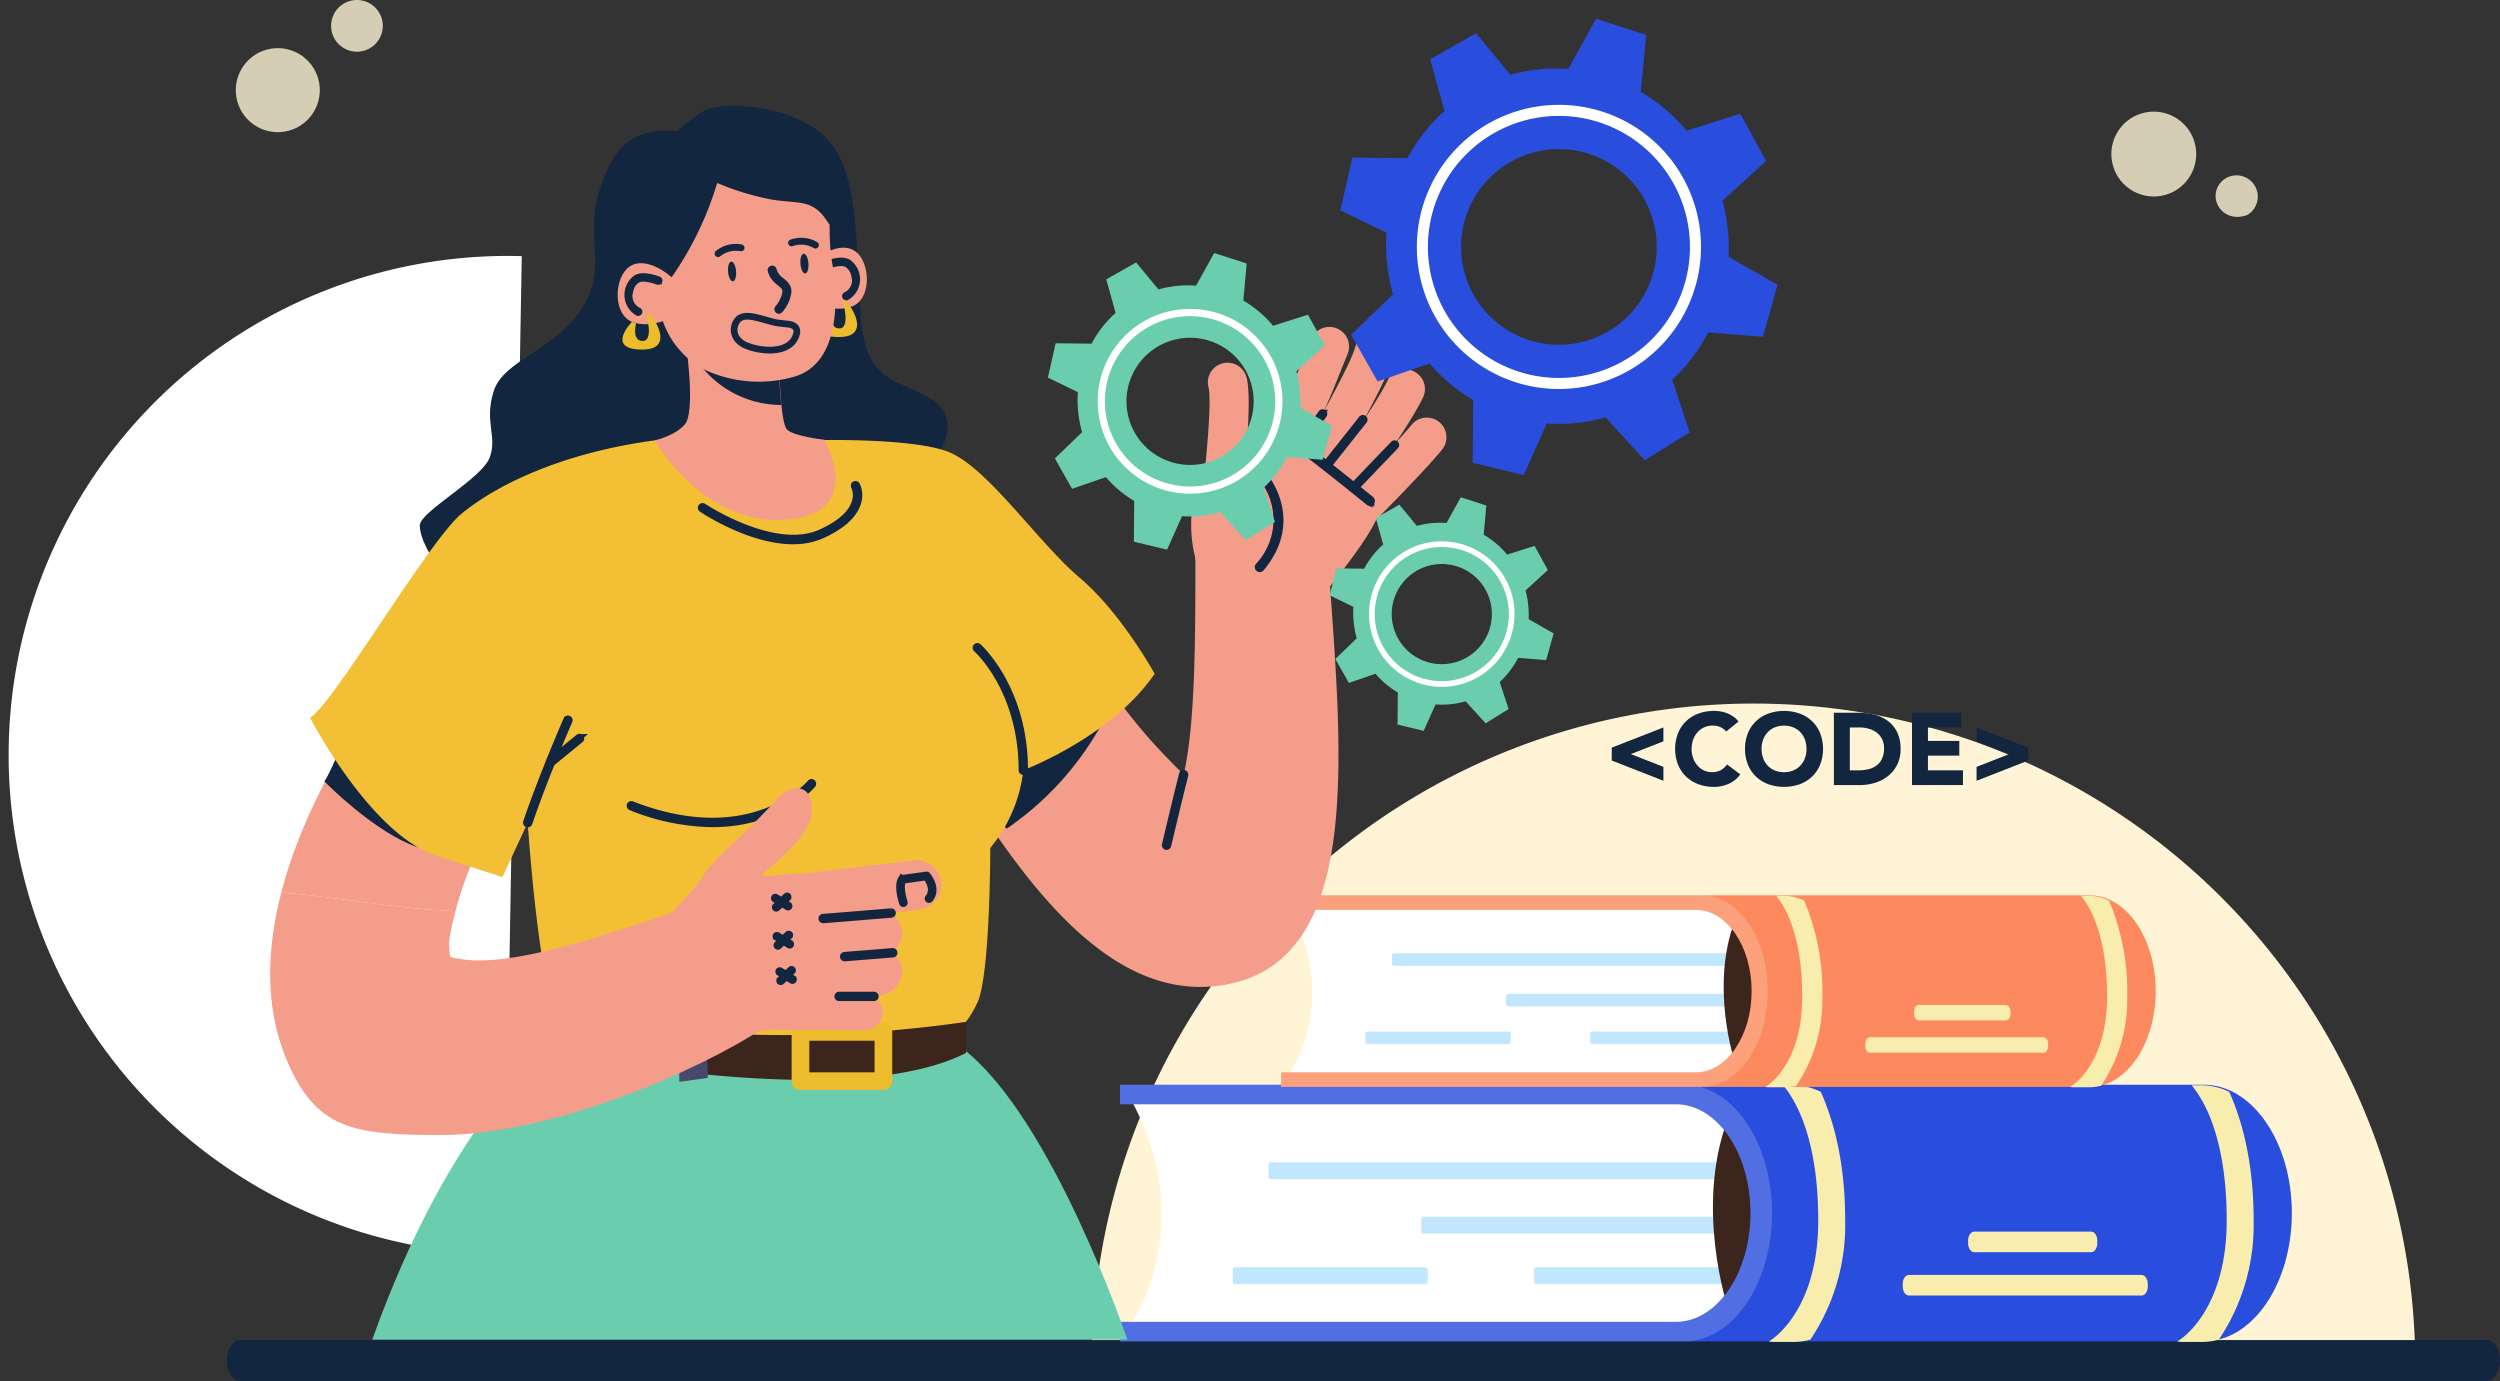 <svg xmlns="http://www.w3.org/2000/svg" xmlns:xlink="http://www.w3.org/1999/xlink" width="372.806" height="205.934" viewBox="0 0 372.806 205.934">
  <rect x="0" y="0" width="372.806" height="205.934" fill="#333333" stroke="none"/>
  <defs>
    <clipPath id="clip-path">
      <rect id="Rectángulo_341769" data-name="Rectángulo 341769" width="197.359" height="99.729" fill="#fff4d6"/>
    </clipPath>
    <clipPath id="clip-path-2">
      <rect id="Rectángulo_341771" data-name="Rectángulo 341771" width="148.855" height="75.219" fill="#fff"/>
    </clipPath>
  </defs>
  <g id="Grupo_947557" data-name="Grupo 947557" transform="translate(-1047.194 -4509.272)">
    <g id="Grupo_946900" data-name="Grupo 946900" transform="translate(1407.359 4713.918) rotate(180)" clip-path="url(#clip-path)">
      <path id="Trazado_627088" data-name="Trazado 627088" d="M98.679,99.729A98.679,98.679,0,0,1,0,1.05C0,.7.01.351.014,0H197.345c0,.351.014.7.014,1.05A98.679,98.679,0,0,1,98.679,99.729" transform="translate(0 0)" fill="#fff4d6"/>
    </g>
    <g id="Grupo_946902" data-name="Grupo 946902" transform="translate(1125 4547.463) rotate(91)" clip-path="url(#clip-path-2)">
      <path id="Trazado_627089" data-name="Trazado 627089" d="M74.428,75.219A74.427,74.427,0,0,1,0,.792C0,.527.007.264.01,0H148.845c0,.264.01.527.01.792A74.427,74.427,0,0,1,74.428,75.219" transform="translate(0 0)" fill="#fff"/>
    </g>
    <g id="Grupo_947144" data-name="Grupo 947144" transform="translate(-3217.945 3404.424)">
      <g id="Grupo_880742" data-name="Grupo 880742" transform="translate(4298.945 1100.379)">
        <g id="Grupo_879178" data-name="Grupo 879178" transform="translate(0.428 4.47)" opacity="0.8">
          <g id="Grupo_879171" data-name="Grupo 879171" transform="translate(296.163 26.151)">
            <g id="Grupo_879170" data-name="Grupo 879170" transform="translate(0)">
              <g id="Grupo_879169" data-name="Grupo 879169">
                <g id="Grupo_879168" data-name="Grupo 879168">
                  <path id="Trazado_601884" data-name="Trazado 601884" d="M139.357,94.78a3.119,3.119,0,0,0-3.489,1.953c-.886,2.4,1.434,5.093,4.558,3.886h0A3.169,3.169,0,0,0,139.357,94.78Z" transform="translate(-135.677 -94.728)" fill="#fff4d6"/>
                </g>
              </g>
            </g>
          </g>
          <g id="Grupo_879173" data-name="Grupo 879173" transform="translate(0 6.252)">
            <g id="Grupo_879172" data-name="Grupo 879172" transform="translate(0 0)">
              <ellipse id="Elipse_4706" data-name="Elipse 4706" cx="6.266" cy="6.266" rx="6.266" ry="6.266" transform="translate(2.014 14.382) rotate(-99.248)" fill="#fff4d6"/>
            </g>
          </g>
          <g id="Grupo_879175" data-name="Grupo 879175" transform="translate(279.567 15.594)">
            <g id="Grupo_879174" data-name="Grupo 879174" transform="translate(0 0)">
              <ellipse id="Elipse_4707" data-name="Elipse 4707" cx="6.33" cy="6.33" rx="6.33" ry="6.33" transform="matrix(-0.182, -0.983, 0.983, -0.182, 2.305, 14.753)" fill="#fff4d6"/>
            </g>
          </g>
          <g id="Grupo_879177" data-name="Grupo 879177" transform="translate(15.141)">
            <g id="Grupo_879176" data-name="Grupo 879176" transform="translate(0)">
              <path id="Trazado_601885" data-name="Trazado 601885" d="M610.291,54.192a3.854,3.854,0,1,0,3.855-3.855A3.855,3.855,0,0,0,610.291,54.192Z" transform="translate(-610.291 -50.337)" fill="#fff4d6"/>
            </g>
          </g>
        </g>
      </g>
      <g id="Grupo_880483" data-name="Grupo 880483" transform="translate(4298.945 1304.68)">
        <g id="Grupo_880482" data-name="Grupo 880482">
          <path id="Trazado_602942" data-name="Trazado 602942" d="M4635.924,1803.325H4300.967c-1.117,0-2.022-1.366-2.022-3.051s.905-3.052,2.022-3.052h334.957c1.117,0,2.021,1.366,2.021,3.052S4637.041,1803.325,4635.924,1803.325Z" transform="translate(-4298.945 -1797.222)" fill="#12263f"/>
        </g>
      </g>
      <g id="Grupo_880516" data-name="Grupo 880516" transform="translate(4432.156 1266.608)">
        <g id="Grupo_880486" data-name="Grupo 880486" transform="translate(1.106 1.232)">
          <g id="Grupo_880485" data-name="Grupo 880485">
            <g id="Grupo_880484" data-name="Grupo 880484">
              <path id="Trazado_602943" data-name="Trazado 602943" d="M4768.14,1703.736s11.517-14.856,0-35.2l88.149.968,5.759,5.813,1.993,15.18-4.65,10.98-8.639,2.906S4767.7,1704.382,4768.14,1703.736Z" transform="translate(-4768.138 -1668.535)" fill="#fff"/>
            </g>
          </g>
        </g>
        <g id="Grupo_880488" data-name="Grupo 880488" transform="translate(44.93 19.682)">
          <g id="Grupo_880487" data-name="Grupo 880487">
            <rect id="Rectángulo_298532" data-name="Rectángulo 298532" width="45.743" height="2.511" rx="0.357" fill="#c0e7fd"/>
          </g>
        </g>
        <g id="Grupo_880490" data-name="Grupo 880490" transform="translate(61.752 27.214)">
          <g id="Grupo_880489" data-name="Grupo 880489">
            <rect id="Rectángulo_298533" data-name="Rectángulo 298533" width="29.069" height="2.511" rx="0.324" fill="#c0e7fd"/>
          </g>
        </g>
        <g id="Grupo_880492" data-name="Grupo 880492" transform="translate(16.82 27.214)">
          <g id="Grupo_880491" data-name="Grupo 880491">
            <rect id="Rectángulo_298534" data-name="Rectángulo 298534" width="29.069" height="2.511" rx="0.324" fill="#c0e7fd"/>
          </g>
        </g>
        <g id="Grupo_880494" data-name="Grupo 880494" transform="translate(22.132 11.57)">
          <g id="Grupo_880493" data-name="Grupo 880493">
            <rect id="Rectángulo_298535" data-name="Rectángulo 298535" width="68.541" height="2.511" rx="0.357" fill="#c0e7fd"/>
          </g>
        </g>
        <g id="Grupo_880497" data-name="Grupo 880497" transform="translate(88.42 5.268)">
          <g id="Grupo_880496" data-name="Grupo 880496">
            <g id="Grupo_880495" data-name="Grupo 880495">
              <path id="Trazado_602944" data-name="Trazado 602944" d="M5075.311,1710.409s-4.874-14.7,0-27.775l9.523,7.752-3.875,13.725Z" transform="translate(-5073.145 -1682.634)" fill="#3c251d"/>
            </g>
          </g>
        </g>
        <g id="Grupo_880500" data-name="Grupo 880500" transform="translate(0)">
          <g id="Grupo_880499" data-name="Grupo 880499">
            <g id="Grupo_880498" data-name="Grupo 880498">
              <path id="Trazado_602945" data-name="Trazado 602945" d="M4925.9,1702.5H4764.276v-2.906h82.889c6.147,0,11.13-7.265,11.13-16.228s-4.982-16.229-11.13-16.229h-82.889v-2.906H4925.9c7.249,0,13.124,8.568,13.124,19.135S4933.149,1702.5,4925.9,1702.5Z" transform="translate(-4764.276 -1664.231)" fill="#294ddc"/>
            </g>
          </g>
        </g>
        <g id="Grupo_880503" data-name="Grupo 880503" transform="translate(157.639 0.082)">
          <g id="Grupo_880502" data-name="Grupo 880502">
            <g id="Grupo_880501" data-name="Grupo 880501">
              <path id="Trazado_602946" data-name="Trazado 602946" d="M5315.52,1702.786l-.581-.076c.418-.174,7.393-4.481,7.393-18.071,0-11.276-2.9-17.361-5.232-20.123h1.661a9.389,9.389,0,0,1,3.957.982c2,4.491,3.63,10.706,3.63,19.141a30.644,30.644,0,0,1-5.183,17.793,9.184,9.184,0,0,1-2.4.354Z" transform="translate(-5314.938 -1664.516)" fill="#f9edae"/>
            </g>
          </g>
        </g>
        <g id="Grupo_880506" data-name="Grupo 880506" transform="translate(96.732 0.082)">
          <g id="Grupo_880505" data-name="Grupo 880505">
            <g id="Grupo_880504" data-name="Grupo 880504">
              <path id="Trazado_602947" data-name="Trazado 602947" d="M5102.76,1702.786l-.581-.076c.418-.174,7.392-4.481,7.392-18.071,0-11.276-2.9-17.361-5.232-20.123H5106a9.389,9.389,0,0,1,3.957.982c2,4.491,3.63,10.706,3.63,19.141a30.641,30.641,0,0,1-5.183,17.793,9.181,9.181,0,0,1-2.4.354Z" transform="translate(-5102.179 -1664.516)" fill="#f9edae"/>
            </g>
          </g>
        </g>
        <g id="Grupo_880509" data-name="Grupo 880509" transform="translate(0)" opacity="0.19">
          <g id="Grupo_880508" data-name="Grupo 880508">
            <g id="Grupo_880507" data-name="Grupo 880507">
              <path id="Trazado_602948" data-name="Trazado 602948" d="M4861.506,1683.367c0,10.568-5.875,19.136-13.123,19.136h-84.107V1699.6h82.889c6.147,0,11.13-7.266,11.13-16.229s-4.982-16.229-11.13-16.229h-82.889v-2.906h84.107C4855.631,1664.231,4861.506,1672.8,4861.506,1683.367Z" transform="translate(-4764.276 -1664.231)" fill="#fff"/>
            </g>
          </g>
        </g>
        <g id="Grupo_880512" data-name="Grupo 880512" transform="translate(116.72 28.36)">
          <g id="Grupo_880511" data-name="Grupo 880511">
            <g id="Grupo_880510" data-name="Grupo 880510">
              <path id="Trazado_602949" data-name="Trazado 602949" d="M5207.63,1763.3h-34.712c-.5,0-.917.6-.917,1.336v.4c0,.734.413,1.336.917,1.336h34.712c.5,0,.915-.6.915-1.336v-.4C5208.545,1763.9,5208.135,1763.3,5207.63,1763.3Z" transform="translate(-5172.001 -1763.297)" fill="#f9edae"/>
            </g>
          </g>
        </g>
        <g id="Grupo_880515" data-name="Grupo 880515" transform="translate(126.465 21.901)">
          <g id="Grupo_880514" data-name="Grupo 880514">
            <g id="Grupo_880513" data-name="Grupo 880513">
              <path id="Trazado_602950" data-name="Trazado 602950" d="M5224.4,1740.735h-17.436c-.5,0-.917.6-.917,1.336v.4c0,.734.413,1.336.917,1.336H5224.4c.5,0,.916-.6.916-1.336v-.4C5225.313,1741.335,5224.9,1740.735,5224.4,1740.735Z" transform="translate(-5206.044 -1740.735)" fill="#f9edae"/>
            </g>
          </g>
        </g>
      </g>
      <g id="Grupo_880549" data-name="Grupo 880549" transform="translate(4456.185 1238.365)">
        <g id="Grupo_880519" data-name="Grupo 880519" transform="translate(0.825 0.92)">
          <g id="Grupo_880518" data-name="Grupo 880518">
            <g id="Grupo_880517" data-name="Grupo 880517">
              <path id="Trazado_602951" data-name="Trazado 602951" d="M4851.1,1595.055s8.6-11.087,0-26.271l65.788.722,4.3,4.338,1.488,11.329-3.472,8.195-6.446,2.169S4850.767,1595.537,4851.1,1595.055Z" transform="translate(-4851.095 -1568.784)" fill="#fff"/>
            </g>
          </g>
        </g>
        <g id="Grupo_880521" data-name="Grupo 880521" transform="translate(33.532 14.688)">
          <g id="Grupo_880520" data-name="Grupo 880520">
            <rect id="Rectángulo_298536" data-name="Rectángulo 298536" width="34.139" height="1.874" rx="0.351" fill="#c0e7fd"/>
          </g>
        </g>
        <g id="Grupo_880523" data-name="Grupo 880523" transform="translate(46.086 20.31)">
          <g id="Grupo_880522" data-name="Grupo 880522">
            <rect id="Rectángulo_298537" data-name="Rectángulo 298537" width="21.695" height="1.874" rx="0.324" fill="#c0e7fd"/>
          </g>
        </g>
        <g id="Grupo_880525" data-name="Grupo 880525" transform="translate(12.553 20.31)">
          <g id="Grupo_880524" data-name="Grupo 880524">
            <rect id="Rectángulo_298538" data-name="Rectángulo 298538" width="21.695" height="1.874" rx="0.324" fill="#c0e7fd"/>
          </g>
        </g>
        <g id="Grupo_880527" data-name="Grupo 880527" transform="translate(16.517 8.635)">
          <g id="Grupo_880526" data-name="Grupo 880526">
            <rect id="Rectángulo_298539" data-name="Rectángulo 298539" width="51.153" height="1.874" rx="0.351" fill="#c0e7fd"/>
          </g>
        </g>
        <g id="Grupo_880530" data-name="Grupo 880530" transform="translate(65.989 3.932)">
          <g id="Grupo_880529" data-name="Grupo 880529">
            <g id="Grupo_880528" data-name="Grupo 880528">
              <path id="Trazado_602952" data-name="Trazado 602952" d="M5080.342,1600.035s-3.637-10.967,0-20.729l7.107,5.785-2.892,10.243Z" transform="translate(-5078.726 -1579.306)" fill="#3c251d"/>
            </g>
          </g>
        </g>
        <g id="Grupo_880533" data-name="Grupo 880533" transform="translate(0 0)">
          <g id="Grupo_880532" data-name="Grupo 880532">
            <g id="Grupo_880531" data-name="Grupo 880531">
              <path id="Trazado_602953" data-name="Trazado 602953" d="M4968.836,1594.133H4848.213v-2.169h61.861c4.588,0,8.306-5.422,8.306-12.111s-3.718-12.112-8.306-12.112h-61.861v-2.169h120.624c5.409,0,9.793,6.394,9.793,14.281S4974.245,1594.133,4968.836,1594.133Z" transform="translate(-4848.213 -1565.572)" fill="#fc8a5e"/>
            </g>
          </g>
        </g>
        <g id="Grupo_880536" data-name="Grupo 880536" transform="translate(117.648 0.061)">
          <g id="Grupo_880535" data-name="Grupo 880535">
            <g id="Grupo_880534" data-name="Grupo 880534">
              <path id="Trazado_602954" data-name="Trazado 602954" d="M5259.613,1594.345l-.434-.057c.312-.13,5.517-3.345,5.517-13.486,0-8.416-2.161-12.957-3.9-15.018h1.239a7.01,7.01,0,0,1,2.953.733,34.737,34.737,0,0,1,2.709,14.285,22.873,22.873,0,0,1-3.867,13.279,6.854,6.854,0,0,1-1.795.264Z" transform="translate(-5259.179 -1565.784)" fill="#f9edae"/>
            </g>
          </g>
        </g>
        <g id="Grupo_880539" data-name="Grupo 880539" transform="translate(72.192 0.061)">
          <g id="Grupo_880538" data-name="Grupo 880538">
            <g id="Grupo_880537" data-name="Grupo 880537">
              <path id="Trazado_602955" data-name="Trazado 602955" d="M5100.827,1594.345l-.434-.057c.312-.13,5.516-3.345,5.516-13.486,0-8.416-2.16-12.957-3.9-15.018h1.24a7.01,7.01,0,0,1,2.953.733,34.737,34.737,0,0,1,2.709,14.285,22.873,22.873,0,0,1-3.867,13.279,6.861,6.861,0,0,1-1.8.264Z" transform="translate(-5100.394 -1565.784)" fill="#f9edae"/>
            </g>
          </g>
        </g>
        <g id="Grupo_880542" data-name="Grupo 880542" transform="translate(0 0)" opacity="0.19">
          <g id="Grupo_880541" data-name="Grupo 880541">
            <g id="Grupo_880540" data-name="Grupo 880540">
              <path id="Trazado_602956" data-name="Trazado 602956" d="M4920.777,1579.853c0,7.887-4.385,14.281-9.794,14.281h-62.771v-2.169h61.861c4.588,0,8.306-5.423,8.306-12.112s-3.718-12.112-8.306-12.112h-61.861v-2.169h62.771C4916.393,1565.572,4920.777,1571.966,4920.777,1579.853Z" transform="translate(-4848.213 -1565.572)" fill="#fff"/>
            </g>
          </g>
        </g>
        <g id="Grupo_880545" data-name="Grupo 880545" transform="translate(87.11 21.165)">
          <g id="Grupo_880544" data-name="Grupo 880544">
            <g id="Grupo_880543" data-name="Grupo 880543">
              <path id="Trazado_602957" data-name="Trazado 602957" d="M5179.094,1639.506h-25.906c-.376,0-.684.449-.684,1v.3c0,.548.308,1,.684,1h25.906c.376,0,.683-.449.683-1v-.3C5179.777,1639.955,5179.47,1639.506,5179.094,1639.506Z" transform="translate(-5152.504 -1639.506)" fill="#f9edae"/>
            </g>
          </g>
        </g>
        <g id="Grupo_880548" data-name="Grupo 880548" transform="translate(94.383 16.345)">
          <g id="Grupo_880547" data-name="Grupo 880547">
            <g id="Grupo_880546" data-name="Grupo 880546">
              <path id="Trazado_602958" data-name="Trazado 602958" d="M5191.607,1622.668h-13.013c-.375,0-.683.448-.683,1v.3c0,.548.308,1,.683,1h13.013c.377,0,.684-.449.684-1v-.3C5192.291,1623.116,5191.984,1622.668,5191.607,1622.668Z" transform="translate(-5177.911 -1622.668)" fill="#f9edae"/>
            </g>
          </g>
        </g>
      </g>
      <g id="Grupo_880711" data-name="Grupo 880711" transform="translate(4305.427 1120.626)">
        <g id="Grupo_880551" data-name="Grupo 880551" transform="translate(90.082 64.974)">
          <g id="Grupo_880550" data-name="Grupo 880550">
            <path id="Trazado_602959" data-name="Trazado 602959" d="M4684.886,1447.676a21.164,21.164,0,0,0,3.194-.244c21.2-3.21,17.913-34.059,15.993-61.847l-19.92-2.55c0,12.43.01,25.391-1.753,32.988-4.049-4.166-10.533-9.965-20.955-29.111-1.264-2.321-2.326-4.265-3.134-5.657l-22.049,12.8c.719,1.24,1.662,2.976,2.789,5.045C4653,1424.736,4667.043,1447.676,4684.886,1447.676Z" transform="translate(-4636.263 -1381.255)" fill="#f49d8b"/>
          </g>
        </g>
        <g id="Grupo_880553" data-name="Grupo 880553" transform="translate(22.313 0)">
          <g id="Grupo_880552" data-name="Grupo 880552">
            <path id="Trazado_602960" data-name="Trazado 602960" d="M4437.937,1158.074c-6.812-.638-9.71,2.551-11.739,9.217s1.449,11.3-2.608,17.39-11.594,7.536-13.043,12.173.58,6.666-.579,9.854-10.434,8.115-10.434,10.144,1.739,4.638,1.739,4.638l68.69-10.434,6.376-4.058s4.637-5.8-.58-8.984-9.564-2.319-10.435-11.883,0-20.288-4.347-26.085-16.521-6.956-19.709-4.637S4437.937,1158.074,4437.937,1158.074Z" transform="translate(-4399.533 -1154.288)" fill="#12263f"/>
          </g>
        </g>
        <g id="Grupo_880555" data-name="Grupo 880555" transform="translate(79.923 21.153)">
          <g id="Grupo_880554" data-name="Grupo 880554">
            <path id="Trazado_602961" data-name="Trazado 602961" d="M4601.06,1230.933s3.432-3.587,6.361-2.572,3.395,7.3.271,8.562-6.916-1.154-6.916-1.154Z" transform="translate(-4600.776 -1228.18)" fill="#f49d8b"/>
          </g>
        </g>
        <g id="Grupo_880557" data-name="Grupo 880557" transform="translate(82.792 23.146)">
          <g id="Grupo_880556" data-name="Grupo 880556">
            <path id="Trazado_602962" data-name="Trazado 602962" d="M4613.942,1240.5a.127.127,0,0,0,.038-.01,3.063,3.063,0,0,0,.211-5.115c-.711-.38-1.669-.311-3.308.238a.128.128,0,0,0,.082.243c1.543-.518,2.471-.594,3.1-.255a2.486,2.486,0,0,1,1.083,1.688,2.44,2.44,0,0,1-1.277,2.967.128.128,0,0,0,.066.245Z" transform="translate(-4610.797 -1235.14)" fill="none" stroke="#12263f" stroke-width="1"/>
          </g>
        </g>
        <g id="Grupo_880559" data-name="Grupo 880559" transform="translate(81.86 29.023)">
          <g id="Grupo_880558" data-name="Grupo 880558">
            <path id="Trazado_602963" data-name="Trazado 602963" d="M4611.325,1255.755c-.117-.876,4.791,5.375-.818,5.375s-1.542-4.138-1.542-4.138l.607.223s-.7,2.629.993,2.629.526-3.973.526-3.973Z" transform="translate(-4607.541 -1255.671)" fill="#edbc2c"/>
          </g>
        </g>
        <g id="Grupo_880561" data-name="Grupo 880561" transform="translate(1.662 87.82)">
          <g id="Grupo_880560" data-name="Grupo 880560">
            <path id="Trazado_602964" data-name="Trazado 602964" d="M4361.8,1475.7l-9.938-7.307,9.925,7.327-9.925-7.327-9.925-7.327c-2.458,3.33-10.923,15.5-14.541,29.479,8.656.734,17.313,2.475,25.968,2.778A52.015,52.015,0,0,1,4361.8,1475.7Z" transform="translate(-4327.393 -1461.061)" fill="#f49d8b"/>
          </g>
        </g>
        <g id="Grupo_880563" data-name="Grupo 880563" transform="translate(8.087 92.166)">
          <g id="Grupo_880562" data-name="Grupo 880562">
            <path id="Trazado_602965" data-name="Trazado 602965" d="M4364.408,1494.838c6.376,1.739-2.955-17.62-2.955-17.62l-7.453-.977c-1.2,2.019-2.977,6.745-4.163,8.583C4352.582,1487.59,4359.151,1493.4,4364.408,1494.838Z" transform="translate(-4349.837 -1476.241)" fill="#12263f"/>
          </g>
        </g>
        <g id="Grupo_880565" data-name="Grupo 880565" transform="translate(102.949 88.35)">
          <g id="Grupo_880564" data-name="Grupo 880564">
            <path id="Trazado_602966" data-name="Trazado 602966" d="M4702.379,1466.552a8.011,8.011,0,0,0,.639-1.471c-.643-.7-1.284-1.419-1.921-2.169-5.481.372-19.888,8.773-19.888,8.773s.613-1.041.619.793c1.734,2.239,3.9,7.444,6.259,9.883A45.61,45.61,0,0,0,4702.379,1466.552Z" transform="translate(-4681.209 -1462.911)" fill="#12263f"/>
          </g>
        </g>
        <g id="Grupo_880567" data-name="Grupo 880567" transform="translate(15.219 140.519)">
          <g id="Grupo_880566" data-name="Grupo 880566">
            <path id="Trazado_602967" data-name="Trazado 602967" d="M4400.545,1645.439s-14.2,10.724-25.795,43.185h112.6s-11.158-33.186-24.635-43.475Z" transform="translate(-4374.75 -1645.149)" fill="#6aceae"/>
          </g>
        </g>
        <g id="Grupo_880569" data-name="Grupo 880569" transform="translate(5.944 49.834)">
          <g id="Grupo_880568" data-name="Grupo 880568">
            <path id="Trazado_602968" data-name="Trazado 602968" d="M4393.745,1328.424c-14.295,1.939-23.859,6.867-28.786,10.924s-19.129,28.4-22.607,30.433c0,0,8.985,17.39,18.839,20.578l9.854,3.188,3.768-8.115s1.739,26.278,4.83,29.756c0,0,41.35,10.82,58.74,1.352,0,0,1.545-.193,3.478-4.251s1.932-23.09,1.932-23.09a21.883,21.883,0,0,0,4.927-11.594s13.128-4.908,19.581-14.373c0,0-4.993-9.1-11.176-14.321s-13.719-16.424-19.516-18.743-21.833-1.739-21.833-1.739Z" transform="translate(-4342.352 -1328.367)" fill="#f3c035"/>
          </g>
        </g>
        <g id="Grupo_880571" data-name="Grupo 880571" transform="translate(57.337 36.86)">
          <g id="Grupo_880570" data-name="Grupo 880570">
            <path id="Trazado_602969" data-name="Trazado 602969" d="M4526.718,1283.045s1.164,8.854-.314,10.616-4.525,2.415-4.525,2.415,7.375,13.082,20.044,11.794c11.416-1.161,5.272-11.883,5.272-11.883s-4.495-.508-5.555-1.5-1.165-9.359-1.165-9.359Z" transform="translate(-4521.878 -1283.045)" fill="#f49d8b"/>
          </g>
        </g>
        <g id="Grupo_880573" data-name="Grupo 880573" transform="translate(63.234 37.336)">
          <g id="Grupo_880572" data-name="Grupo 880572">
            <path id="Trazado_602970" data-name="Trazado 602970" d="M4542.477,1284.709l5.452.508,7.262,1.1a45.788,45.788,0,0,0,.278,5.667A15.236,15.236,0,0,1,4542.477,1284.709Z" transform="translate(-4542.477 -1284.709)" fill="#12263f"/>
          </g>
        </g>
        <g id="Grupo_880575" data-name="Grupo 880575" transform="translate(54.658 3.161)">
          <g id="Grupo_880574" data-name="Grupo 880574">
            <path id="Trazado_602971" data-name="Trazado 602971" d="M4540.812,1174.87c.938,2.362.038,5.986.894,10.916s1.225,14.848-5.771,16.8a19.143,19.143,0,0,1-13.155-1,12.851,12.851,0,0,1-6.554-7.941l-3.178-11.06a13.322,13.322,0,0,1,9.4-16.642q.252-.063.511-.119C4537.225,1162.764,4540.812,1174.87,4540.812,1174.87Z" transform="translate(-4512.521 -1165.331)" fill="#f49d8b"/>
          </g>
        </g>
        <g id="Grupo_880577" data-name="Grupo 880577" transform="translate(68.271 23.232)">
          <g id="Grupo_880576" data-name="Grupo 880576">
            <path id="Trazado_602972" data-name="Trazado 602972" d="M4560.083,1236.96c-.068-.811.143-1.491.473-1.519s.652.608.72,1.419-.143,1.492-.472,1.52S4560.152,1237.772,4560.083,1236.96Z" transform="translate(-4560.071 -1235.44)" fill="#12263f"/>
          </g>
        </g>
        <g id="Grupo_880579" data-name="Grupo 880579" transform="translate(79.063 22.057)">
          <g id="Grupo_880578" data-name="Grupo 880578">
            <path id="Trazado_602973" data-name="Trazado 602973" d="M4597.784,1232.856c-.067-.812.144-1.492.473-1.52s.652.608.72,1.419-.144,1.492-.473,1.52S4597.853,1233.668,4597.784,1232.856Z" transform="translate(-4597.771 -1231.336)" fill="#12263f"/>
          </g>
        </g>
        <g id="Grupo_880581" data-name="Grupo 880581" transform="translate(74.689 24.329)">
          <g id="Grupo_880580" data-name="Grupo 880580">
            <path id="Trazado_602974" data-name="Trazado 602974" d="M4583.644,1245.452a.166.166,0,0,1-.1-.046.171.171,0,0,1-.008-.241,4.875,4.875,0,0,0,1.146-2.413c.08-.645-.345-1-.883-1.451a3.226,3.226,0,0,1-1.308-1.822.172.172,0,0,1,.133-.2.17.17,0,0,1,.2.132,2.911,2.911,0,0,0,1.192,1.63c.544.455,1.106.926,1,1.755a5.135,5.135,0,0,1-1.235,2.6A.17.17,0,0,1,4583.644,1245.452Z" transform="translate(-4582.49 -1239.273)" fill="none" stroke="#12263f" stroke-width="1"/>
          </g>
        </g>
        <g id="Grupo_880583" data-name="Grupo 880583" transform="translate(66.278 20.615)">
          <g id="Grupo_880582" data-name="Grupo 880582">
            <path id="Trazado_602975" data-name="Trazado 602975" d="M4553.643,1228.242a.513.513,0,0,0,.338-.143,3.7,3.7,0,0,1,3.02-.723.513.513,0,0,0,.146-1.015,4.706,4.706,0,0,0-3.879,1,.513.513,0,0,0,.376.88Z" transform="translate(-4553.111 -1226.299)" fill="#12263f"/>
          </g>
        </g>
        <g id="Grupo_880585" data-name="Grupo 880585" transform="translate(77.245 19.685)">
          <g id="Grupo_880584" data-name="Grupo 880584">
            <path id="Trazado_602976" data-name="Trazado 602976" d="M4591.78,1224.3a.512.512,0,0,0,.366-.024,3.706,3.706,0,0,1,3.09.309.513.513,0,1,0,.471-.911,4.708,4.708,0,0,0-3.993-.328.513.513,0,0,0,.066.955Z" transform="translate(-4591.419 -1223.053)" fill="#12263f"/>
          </g>
        </g>
        <g id="Grupo_880587" data-name="Grupo 880587" transform="translate(52.604 2.77)">
          <g id="Grupo_880586" data-name="Grupo 880586">
            <path id="Trazado_602977" data-name="Trazado 602977" d="M4511.987,1187.636a49.323,49.323,0,0,0,7.413-14.93,40.085,40.085,0,0,0,7.963,2.437c4.045.714,6.164-.147,8.331,3.113s1.137-1.75,1.137-1.75-2.305-17.026-21.267-11.4-5.725,24.661-5.725,24.661Z" transform="translate(-4505.345 -1163.964)" fill="#12263f"/>
          </g>
        </g>
        <g id="Grupo_880595" data-name="Grupo 880595" transform="translate(69.191 31.385)">
          <g id="Grupo_880594" data-name="Grupo 880594">
            <path id="Trazado_602981" data-name="Trazado 602981" d="M4569.458,1264.857c.681.135,1.366.163,2.049.264.727.108,1.276.564,1.1,1.339-.717,3.122-5.08,2.78-7.356,1.891a3.391,3.391,0,0,1-1.421-.949,2.26,2.26,0,0,1,.176-3.126c.831-.6,2.011-.311,2.921-.089.781.19,1.544.444,2.327.626C4569.32,1264.829,4569.389,1264.844,4569.458,1264.857Z" transform="translate(-4563.288 -1263.921)" fill="none" stroke="#12263f" stroke-width="1"/>
          </g>
        </g>
        <g id="Grupo_880601" data-name="Grupo 880601" transform="translate(51.814 23.471)">
          <g id="Grupo_880600" data-name="Grupo 880600">
            <path id="Trazado_602984" data-name="Trazado 602984" d="M4511.36,1239.03s-3.432-3.586-6.361-2.572-3.394,7.3-.271,8.562,6.916-1.154,6.916-1.154Z" transform="translate(-4502.585 -1236.277)" fill="#f49d8b"/>
          </g>
        </g>
        <g id="Grupo_880603" data-name="Grupo 880603" transform="translate(53.279 25.463)">
          <g id="Grupo_880602" data-name="Grupo 880602">
            <path id="Trazado_602985" data-name="Trazado 602985" d="M4509.283,1248.6a.13.13,0,0,1-.038-.01,3.063,3.063,0,0,1-.211-5.115c.71-.38,1.669-.311,3.307.238a.128.128,0,1,1-.081.243c-1.544-.518-2.472-.594-3.105-.255a2.484,2.484,0,0,0-1.082,1.688,2.437,2.437,0,0,0,1.277,2.967.128.128,0,0,1-.066.245Z" transform="translate(-4507.705 -1243.235)" fill="none" stroke="#12263f" stroke-width="1"/>
          </g>
        </g>
        <g id="Grupo_880609" data-name="Grupo 880609" transform="translate(41.014 135.447)">
          <g id="Grupo_880608" data-name="Grupo 880608">
            <path id="Trazado_602988" data-name="Trazado 602988" d="M4527.607,1628.59a191.023,191.023,0,0,1-61.735-1.159l-1.014,5.362s44.489,9.709,62.749.435Z" transform="translate(-4464.858 -1627.431)" fill="#3c251d"/>
          </g>
        </g>
        <g id="Grupo_880611" data-name="Grupo 880611" transform="translate(105.253 80.613)">
          <g id="Grupo_880610" data-name="Grupo 880610">
            <path id="Trazado_602989" data-name="Trazado 602989" d="M4696.318,1454.546a.2.2,0,0,1-.2-.2c0-12.029-6.72-18.05-6.791-18.109a.2.2,0,0,1,.266-.3c.068.061,6.926,6.192,6.926,18.411A.2.2,0,0,1,4696.318,1454.546Z" transform="translate(-4689.26 -1435.885)" fill="none" stroke="#12263f" stroke-width="1"/>
          </g>
        </g>
        <g id="Grupo_880613" data-name="Grupo 880613" transform="translate(38.206 91.434)">
          <g id="Grupo_880612" data-name="Grupo 880612">
            <path id="Trazado_602990" data-name="Trazado 602990" d="M4455.25,1489.349a.191.191,0,0,1-.065-.012.2.2,0,0,1-.125-.254c2.484-7.266,5.961-15.2,6-15.281a.2.2,0,1,1,.365.162c-.034.079-3.5,8-5.982,15.249A.2.2,0,0,1,4455.25,1489.349Z" transform="translate(-4455.049 -1473.683)" fill="none" stroke="#12263f" stroke-width="1"/>
          </g>
        </g>
        <g id="Grupo_880615" data-name="Grupo 880615" transform="translate(41.684 94.139)">
          <g id="Grupo_880614" data-name="Grupo 880614">
            <path id="Trazado_602991" data-name="Trazado 602991" d="M4467.4,1487.013a.2.2,0,0,1-.127-.356l4.251-3.477a.2.2,0,0,1,.281.029.2.2,0,0,1-.026.282l-4.252,3.477A.211.211,0,0,1,4467.4,1487.013Z" transform="translate(-4467.2 -1483.134)" fill="none" stroke="#12263f" stroke-width="1"/>
          </g>
        </g>
        <g id="Grupo_880617" data-name="Grupo 880617" transform="translate(53.663 100.901)">
          <g id="Grupo_880616" data-name="Grupo 880616">
            <path id="Trazado_602992" data-name="Trazado 602992" d="M4521.323,1512.925a33.446,33.446,0,0,1-12.149-2.5.2.2,0,1,1,.146-.373c17.992,7.006,26.542-3.124,26.627-3.226a.2.2,0,0,1,.313.253C4536.195,1507.16,4531.344,1512.925,4521.323,1512.925Z" transform="translate(-4509.045 -1506.755)" fill="none" stroke="#12263f" stroke-width="1"/>
          </g>
        </g>
        <g id="Grupo_880619" data-name="Grupo 880619" transform="translate(64.289 56.459)">
          <g id="Grupo_880618" data-name="Grupo 880618">
            <path id="Trazado_602993" data-name="Trazado 602993" d="M4559.827,1359.935c-6.391,0-13.221-4.533-13.576-4.772a.2.2,0,1,1,.224-.331c.107.07,10.623,7.047,17.583,3.848,2.768-1.271,4.455-2.763,5.01-4.435a3.278,3.278,0,0,0-.078-2.435.2.2,0,1,1,.35-.193,3.615,3.615,0,0,1,.115,2.743c-.59,1.785-2.349,3.361-5.229,4.685A10.467,10.467,0,0,1,4559.827,1359.935Z" transform="translate(-4546.164 -1351.512)" fill="none" stroke="#12263f" stroke-width="1"/>
          </g>
        </g>
        <g id="Grupo_880621" data-name="Grupo 880621" transform="translate(77.762 136.787)">
          <g id="Grupo_880620" data-name="Grupo 880620">
            <path id="Trazado_602994" data-name="Trazado 602994" d="M4593.225,1640.77v-7.343a1.317,1.317,0,0,1,1.318-1.318h12.366a1.317,1.317,0,0,1,1.318,1.318v7.343a1.317,1.317,0,0,1-1.318,1.318h-12.366A1.317,1.317,0,0,1,4593.225,1640.77Zm12.366-6.025h-9.73v4.707h9.73Z" transform="translate(-4593.225 -1632.11)" fill="#edbc2c"/>
          </g>
        </g>
        <g id="Grupo_880623" data-name="Grupo 880623" transform="translate(61.012 137.621)">
          <g id="Grupo_880622" data-name="Grupo 880622">
            <path id="Trazado_602995" data-name="Trazado 602995" d="M4538.967,1642.367l-.193-7.149-4.058-.193v7.922Z" transform="translate(-4534.717 -1635.024)" fill="#47486c"/>
          </g>
        </g>
        <g id="Grupo_880625" data-name="Grupo 880625" transform="translate(44.588 135.785)">
          <g id="Grupo_880624" data-name="Grupo 880624">
            <path id="Trazado_602996" data-name="Trazado 602996" d="M4481.113,1635.568l.773-6.28-3.575-.676-.966,6.473Z" transform="translate(-4477.345 -1628.612)" fill="#de5a4c"/>
          </g>
        </g>
        <g id="Grupo_880627" data-name="Grupo 880627" transform="translate(0 117.299)">
          <g id="Grupo_880626" data-name="Grupo 880626">
            <path id="Trazado_602997" data-name="Trazado 602997" d="M4386.021,1565.515c-19.207,6.65-30.743,10.057-37.585,8.132-.42-2.393.061-3.811.783-6.834-8.656-.3-17.312-2.043-25.968-2.778-2.1,8.123-2.571,16.856.737,24.826,4.375,10.538,9.959,11.353,23.162,11.353,16.308,0,38.639-9.659,48.1-16.032Z" transform="translate(-4321.589 -1564.035)" fill="#f49d8b"/>
          </g>
        </g>
        <g id="Grupo_880631" data-name="Grupo 880631" transform="translate(77.291 135.948)">
          <g id="Grupo_880630" data-name="Grupo 880630">
            <path id="Trazado_602999" data-name="Trazado 602999" d="M4591.914,1630.707a.333.333,0,0,1-.07-.659l3.965-.863a.333.333,0,0,1,.141.651l-3.965.863A.333.333,0,0,1,4591.914,1630.707Z" transform="translate(-4591.581 -1629.178)" fill="#edbc2c"/>
          </g>
        </g>
        <g id="Grupo_880633" data-name="Grupo 880633" transform="translate(81.825 117.886)">
          <g id="Grupo_880632" data-name="Grupo 880632">
            <path id="Trazado_603000" data-name="Trazado 603000" d="M4607.956,1578.055a.432.432,0,0,1-.2-.047c-.454-.233-.425-1.053-.084-4.766a63.929,63.929,0,0,0,.386-6.811.335.335,0,0,1,.326-.343h.008a.334.334,0,0,1,.333.325,65.329,65.329,0,0,1-.388,6.891c-.135,1.469-.284,3.1-.25,3.831.926-1.314,2.826-5.982,2.876-8.287a.334.334,0,0,1,.333-.326h.008a.333.333,0,0,1,.325.341c-.054,2.465-2.265,8.124-3.339,9.053A.509.509,0,0,1,4607.956,1578.055Z" transform="translate(-4607.419 -1566.087)" fill="#3c251d"/>
          </g>
        </g>
        <g id="Grupo_880635" data-name="Grupo 880635" transform="translate(81.492 119.429)">
          <g id="Grupo_880634" data-name="Grupo 880634">
            <path id="Trazado_603001" data-name="Trazado 603001" d="M4612.718,1571.839h-.008l-5.886.685a.184.184,0,0,1-.177-.088l-.363-.61a.183.183,0,0,1,.313-.187l.3.509,5.765-.67a.182.182,0,0,1,.055.361Z" transform="translate(-4606.257 -1571.478)" fill="#3c251d"/>
          </g>
        </g>
        <g id="Grupo_880640" data-name="Grupo 880640" transform="translate(74.783 124.315)">
          <g id="Grupo_880637" data-name="Grupo 880637" transform="translate(0 0.18)">
            <g id="Grupo_880636" data-name="Grupo 880636">
              <path id="Trazado_603002" data-name="Trazado 603002" d="M4585.015,1590.483a.155.155,0,0,1-.022.1.151.151,0,0,1-.208.049l-1.895-1.175a.151.151,0,0,1,.159-.257l1.894,1.175A.151.151,0,0,1,4585.015,1590.483Z" transform="translate(-4582.819 -1589.172)" fill="#3c251d"/>
            </g>
          </g>
          <g id="Grupo_880639" data-name="Grupo 880639" transform="translate(0.139)">
            <g id="Grupo_880638" data-name="Grupo 880638">
              <path id="Trazado_603003" data-name="Trazado 603003" d="M4583.3,1590.245a.144.144,0,0,0,.041.089.151.151,0,0,0,.213.006l1.617-1.534a.151.151,0,0,0-.208-.22l-1.616,1.534A.15.15,0,0,0,4583.3,1590.245Z" transform="translate(-4583.304 -1588.544)" fill="#3c251d"/>
            </g>
          </g>
        </g>
        <g id="Grupo_880645" data-name="Grupo 880645" transform="translate(75.287 130.14)">
          <g id="Grupo_880642" data-name="Grupo 880642" transform="translate(0 0.18)">
            <g id="Grupo_880641" data-name="Grupo 880641">
              <path id="Trazado_603004" data-name="Trazado 603004" d="M4586.777,1610.831a.152.152,0,0,1-.23.144l-1.894-1.175a.151.151,0,0,1,.159-.257l1.894,1.175A.152.152,0,0,1,4586.777,1610.831Z" transform="translate(-4584.581 -1609.521)" fill="#3c251d"/>
            </g>
          </g>
          <g id="Grupo_880644" data-name="Grupo 880644" transform="translate(0.139)">
            <g id="Grupo_880643" data-name="Grupo 880643">
              <path id="Trazado_603005" data-name="Trazado 603005" d="M4585.065,1610.594a.153.153,0,0,0,.255.094l1.617-1.534a.151.151,0,0,0-.208-.22l-1.617,1.534A.156.156,0,0,0,4585.065,1610.594Z" transform="translate(-4585.065 -1608.893)" fill="#3c251d"/>
            </g>
          </g>
        </g>
        <g id="Grupo_880681" data-name="Grupo 880681" transform="translate(55.734 101.771)">
          <g id="Grupo_880647" data-name="Grupo 880647" transform="translate(2.741)">
            <g id="Grupo_880646" data-name="Grupo 880646">
              <path id="Trazado_603006" data-name="Trazado 603006" d="M4525.856,1529.768c3.644-3.723,5.611-5.921,6.354-7.324s7.875-7.652,10.472-10.785c2.4-2.9,6.024-2.573,5.379,2.084-.6,4.349-8.463,9.221-7.155,9.152,4.039-.213,5.515-.247,5.515-.247l.3,17.595-2.255,3.4-8.6.25Z" transform="translate(-4525.856 -1509.794)" fill="#f49d8b"/>
            </g>
          </g>
          <g id="Grupo_880649" data-name="Grupo 880649" transform="translate(13.451 30.476)">
            <g id="Grupo_880648" data-name="Grupo 880648">
              <path id="Trazado_603007" data-name="Trazado 603007" d="M4583.9,1621.552a2.726,2.726,0,0,1-1.259.3l-16.623-.08a2.758,2.758,0,1,1,.027-5.515l16.623.08a2.757,2.757,0,0,1,1.231,5.219Z" transform="translate(-4563.268 -1616.253)" fill="#f49d8b"/>
            </g>
          </g>
          <g id="Grupo_880651" data-name="Grupo 880651" transform="translate(18.707 10.738)">
            <g id="Grupo_880650" data-name="Grupo 880650">
              <path id="Trazado_603008" data-name="Trazado 603008" d="M4604.623,1554.518a3.7,3.7,0,0,1-.583.118l-16.62,1.971a3.68,3.68,0,0,1-4.087-3.219c-.239-2.02-5.292-3.933,3.219-4.088l16.619-1.971a3.679,3.679,0,0,1,1.451,7.188Z" transform="translate(-4581.628 -1547.304)" fill="#f49d8b"/>
            </g>
          </g>
          <g id="Grupo_880653" data-name="Grupo 880653" transform="translate(0 16.593)">
            <g id="Grupo_880652" data-name="Grupo 880652">
              <path id="Trazado_603009" data-name="Trazado 603009" d="M4516.28,1573.427s6.637-5.725,9.306-5.672c7.574.151,10.716,1.333,10.716,1.333s8.428,15.522,4.8,16.827c-3.414,1.228-22.6,3.227-22.6,3.227Z" transform="translate(-4516.28 -1567.755)" fill="#f49d8b"/>
            </g>
          </g>
          <g id="Grupo_880658" data-name="Grupo 880658" transform="translate(19.444 16.056)">
            <g id="Grupo_880655" data-name="Grupo 880655" transform="translate(0 0.18)">
              <g id="Grupo_880654" data-name="Grupo 880654">
                <path id="Trazado_603010" data-name="Trazado 603010" d="M4586.4,1567.821a.154.154,0,0,1-.022.095.151.151,0,0,1-.208.049l-1.894-1.175a.151.151,0,0,1,.159-.257l1.895,1.175A.154.154,0,0,1,4586.4,1567.821Z" transform="translate(-4584.2 -1566.51)" fill="none" stroke="#12263f" stroke-width="1"/>
              </g>
            </g>
            <g id="Grupo_880657" data-name="Grupo 880657" transform="translate(0.139)">
              <g id="Grupo_880656" data-name="Grupo 880656">
                <path id="Trazado_603011" data-name="Trazado 603011" d="M4584.686,1567.583a.144.144,0,0,0,.041.088.15.15,0,0,0,.213.006l1.616-1.535a.151.151,0,0,0-.207-.22l-1.617,1.535A.149.149,0,0,0,4584.686,1567.583Z" transform="translate(-4584.685 -1565.882)" fill="none" stroke="#12263f" stroke-width="1"/>
              </g>
            </g>
          </g>
          <g id="Grupo_880660" data-name="Grupo 880660" transform="translate(38.123 12.929)">
            <g id="Grupo_880659" data-name="Grupo 880659">
              <path id="Trazado_603012" data-name="Trazado 603012" d="M4653.884,1558.611a.145.145,0,0,1-.135-.028.149.149,0,0,1-.018-.208c1.044-1.252-.056-2.783-.314-3.112l-3.473.48c-.552.992.2,3.275.211,3.3a.147.147,0,0,1-.092.187l-.006,0a.147.147,0,0,1-.181-.094c-.035-.1-.837-2.536-.145-3.609a.158.158,0,0,1,.1-.067l3.624-.5a.145.145,0,0,1,.131.052c.016.018,1.679,1.981.368,3.553A.136.136,0,0,1,4653.884,1558.611Z" transform="translate(-4649.45 -1554.958)" fill="none" stroke="#12263f" stroke-width="1"/>
            </g>
          </g>
          <g id="Grupo_880662" data-name="Grupo 880662" transform="translate(18.168 17.944)">
            <g id="Grupo_880661" data-name="Grupo 880661">
              <path id="Trazado_603013" data-name="Trazado 603013" d="M4583.692,1580.625c.1,0,.193,0,.291-.01l12.436-.838a3.762,3.762,0,0,0,3.656-3.913,3.888,3.888,0,0,0-4.23-3.382l-12.436.838a3.763,3.763,0,0,0-3.656,3.913A3.842,3.842,0,0,0,4583.692,1580.625Z" transform="translate(-4579.743 -1572.474)" fill="#f49d8b"/>
            </g>
          </g>
          <g id="Grupo_880664" data-name="Grupo 880664" transform="translate(18.168 23.626)">
            <g id="Grupo_880663" data-name="Grupo 880663">
              <path id="Trazado_603014" data-name="Trazado 603014" d="M4583.692,1600.475c.1,0,.193,0,.291-.009l12.436-.838a3.762,3.762,0,0,0,3.656-3.913,3.887,3.887,0,0,0-4.23-3.382l-12.436.838a3.763,3.763,0,0,0-3.656,3.913A3.842,3.842,0,0,0,4583.692,1600.475Z" transform="translate(-4579.743 -1592.325)" fill="#f49d8b"/>
            </g>
          </g>
          <g id="Grupo_880666" data-name="Grupo 880666" transform="translate(26.533 18.4)">
            <g id="Grupo_880665" data-name="Grupo 880665">
              <path id="Trazado_603015" data-name="Trazado 603015" d="M4609.164,1575.293a.2.2,0,0,1,0-.4c.232,0,6.717-.539,10.114-.822a.222.222,0,0,1,.216.182.2.2,0,0,1-.185.216C4618.3,1574.553,4609.412,1575.293,4609.164,1575.293Z" transform="translate(-4608.963 -1574.069)" fill="none" stroke="#12263f" stroke-width="1"/>
            </g>
          </g>
          <g id="Grupo_880668" data-name="Grupo 880668" transform="translate(29.743 24.33)">
            <g id="Grupo_880667" data-name="Grupo 880667">
              <path id="Trazado_603016" data-name="Trazado 603016" d="M4620.381,1595.76a.2.2,0,0,1-.016-.4l7.166-.576a.21.21,0,0,1,.216.184.2.2,0,0,1-.185.215l-7.166.576Z" transform="translate(-4620.18 -1594.784)" fill="none" stroke="#12263f" stroke-width="1"/>
            </g>
          </g>
          <g id="Grupo_880670" data-name="Grupo 880670" transform="translate(28.92 30.835)">
            <g id="Grupo_880669" data-name="Grupo 880669">
              <path id="Trazado_603017" data-name="Trazado 603017" d="M4622.692,1617.91H4617.5a.2.2,0,0,1,0-.4h5.188a.2.2,0,1,1,0,.4Z" transform="translate(-4617.305 -1617.508)" fill="none" stroke="#12263f" stroke-width="1"/>
            </g>
          </g>
          <g id="Grupo_880675" data-name="Grupo 880675" transform="translate(19.691 21.739)">
            <g id="Grupo_880672" data-name="Grupo 880672" transform="translate(0 0.18)">
              <g id="Grupo_880671" data-name="Grupo 880671">
                <path id="Trazado_603018" data-name="Trazado 603018" d="M4587.259,1587.671a.154.154,0,0,1-.022.1.151.151,0,0,1-.208.049l-1.895-1.175a.151.151,0,0,1,.159-.257l1.894,1.175A.155.155,0,0,1,4587.259,1587.671Z" transform="translate(-4585.063 -1586.36)" fill="none" stroke="#12263f" stroke-width="1"/>
              </g>
            </g>
            <g id="Grupo_880674" data-name="Grupo 880674" transform="translate(0.139)">
              <g id="Grupo_880673" data-name="Grupo 880673">
                <path id="Trazado_603019" data-name="Trazado 603019" d="M4585.549,1587.433a.146.146,0,0,0,.041.088.152.152,0,0,0,.214.006l1.616-1.534a.151.151,0,0,0-.208-.22l-1.616,1.534A.151.151,0,0,0,4585.549,1587.433Z" transform="translate(-4585.548 -1585.732)" fill="none" stroke="#12263f" stroke-width="1"/>
              </g>
            </g>
          </g>
          <g id="Grupo_880680" data-name="Grupo 880680" transform="translate(20.102 27.01)">
            <g id="Grupo_880677" data-name="Grupo 880677" transform="translate(0 0.18)">
              <g id="Grupo_880676" data-name="Grupo 880676">
                <path id="Trazado_603020" data-name="Trazado 603020" d="M4588.7,1606.083a.147.147,0,0,1-.022.095.15.15,0,0,1-.208.049l-1.894-1.175a.151.151,0,1,1,.159-.257l1.894,1.175A.151.151,0,0,1,4588.7,1606.083Z" transform="translate(-4586.501 -1604.772)" fill="none" stroke="#12263f" stroke-width="1"/>
              </g>
            </g>
            <g id="Grupo_880679" data-name="Grupo 880679" transform="translate(0.139)">
              <g id="Grupo_880678" data-name="Grupo 880678">
                <path id="Trazado_603021" data-name="Trazado 603021" d="M4586.986,1605.845a.152.152,0,0,0,.255.094l1.617-1.534a.151.151,0,0,0-.208-.22l-1.617,1.534A.152.152,0,0,0,4586.986,1605.845Z" transform="translate(-4586.985 -1604.144)" fill="none" stroke="#12263f" stroke-width="1"/>
              </g>
            </g>
          </g>
        </g>
        <g id="Grupo_880683" data-name="Grupo 880683" transform="translate(52.531 30.893)">
          <g id="Grupo_880682" data-name="Grupo 880682">
            <path id="Trazado_603022" data-name="Trazado 603022" d="M4508.876,1262.286c-.116-.876,4.791,5.375-.818,5.375s-1.542-4.137-1.542-4.137l.607.223s-.7,2.629.993,2.629.526-3.973.526-3.973Z" transform="translate(-4505.091 -1262.202)" fill="#edbc2c"/>
          </g>
        </g>
        <g id="Grupo_880706" data-name="Grupo 880706" transform="translate(137.336 32.989)">
          <g id="Grupo_880685" data-name="Grupo 880685" transform="translate(0 12.743)">
            <g id="Grupo_880684" data-name="Grupo 880684">
              <path id="Trazado_603023" data-name="Trazado 603023" d="M4802.1,1336.255s-2.822-8.459,2.332-15.015c3.02-3.842,10.486-7.2,10.486-7.2s15.4,11.035,14.278,15.213-12.82,17.488-12.82,17.488Z" transform="translate(-4801.329 -1314.038)" fill="#f49d8b"/>
            </g>
          </g>
          <g id="Grupo_880687" data-name="Grupo 880687" transform="translate(1.39 5.323)">
            <g id="Grupo_880686" data-name="Grupo 880686">
              <path id="Trazado_603024" data-name="Trazado 603024" d="M4807.591,1312.466a2.929,2.929,0,0,1-1.38-2.881c.937-7.178,1.655-16.017,1.182-17.78a2.93,2.93,0,0,1,5.661-1.517c.989,3.694-.54,16.285-1.032,20.055a2.932,2.932,0,0,1-4.431,2.124Z" transform="translate(-4806.186 -1288.116)" fill="#f49d8b"/>
            </g>
          </g>
          <g id="Grupo_880689" data-name="Grupo 880689" transform="translate(7.82)">
            <g id="Grupo_880688" data-name="Grupo 880688">
              <path id="Trazado_603025" data-name="Trazado 603025" d="M4831.008,1296.774a2.931,2.931,0,0,1-2.036-4.217c.055-.1,5.432-10.558,7.552-15.786l2.2-5.413a2.929,2.929,0,1,1,5.429,2.2l-2.194,5.414c-2.219,5.473-7.547,15.829-7.772,16.267A2.931,2.931,0,0,1,4831.008,1296.774Z" transform="translate(-4828.646 -1269.523)" fill="#f49d8b"/>
            </g>
          </g>
          <g id="Grupo_880691" data-name="Grupo 880691" transform="translate(13.399 0.953)">
            <g id="Grupo_880690" data-name="Grupo 880690">
              <path id="Trazado_603026" data-name="Trazado 603026" d="M4850.492,1299.262a2.932,2.932,0,0,1-1.945-4.376c3.673-6.154,9.808-17,10.633-19.9a2.93,2.93,0,1,1,5.636,1.6c-1.306,4.6-10.226,19.609-11.238,21.305A2.932,2.932,0,0,1,4850.492,1299.262Z" transform="translate(-4848.132 -1272.854)" fill="#f49d8b"/>
            </g>
          </g>
          <g id="Grupo_880693" data-name="Grupo 880693" transform="translate(18.499 6.359)">
            <g id="Grupo_880692" data-name="Grupo 880692">
              <path id="Trazado_603027" data-name="Trazado 603027" d="M4868.307,1313.379a2.931,2.931,0,0,1-1.785-4.614c.081-.108,8.038-10.91,10.209-15.379a2.93,2.93,0,1,1,5.271,2.559c-2.405,4.954-10.426,15.838-10.765,16.3A2.931,2.931,0,0,1,4868.307,1313.379Z" transform="translate(-4865.949 -1291.737)" fill="#f49d8b"/>
            </g>
          </g>
          <g id="Grupo_880695" data-name="Grupo 880695" transform="translate(21.137 13.584)">
            <g id="Grupo_880694" data-name="Grupo 880694">
              <path id="Trazado_603028" data-name="Trazado 603028" d="M4877.521,1334.4a2.93,2.93,0,0,1-1.5-4.947c.081-.081,8.149-8.132,10.818-11.4a2.93,2.93,0,1,1,4.54,3.7c-2.857,3.5-10.881,11.51-11.222,11.849A2.926,2.926,0,0,1,4877.521,1334.4Z" transform="translate(-4875.166 -1316.973)" fill="#f49d8b"/>
            </g>
          </g>
          <g id="Grupo_880697" data-name="Grupo 880697" transform="translate(9.83 21.3)">
            <g id="Grupo_880696" data-name="Grupo 880696">
              <path id="Trazado_603029" data-name="Trazado 603029" d="M4835.946,1358.64a.252.252,0,0,1-.03-.021.244.244,0,0,1-.03-.344,10.061,10.061,0,0,0-.149-13.929.244.244,0,1,1,.345-.345c.067.068,6.649,6.83.179,14.588A.244.244,0,0,1,4835.946,1358.64Z" transform="translate(-4835.667 -1343.93)" fill="none" stroke="#12263f" stroke-width="1"/>
            </g>
          </g>
          <g id="Grupo_880699" data-name="Grupo 880699" transform="translate(13.892 15.98)">
            <g id="Grupo_880698" data-name="Grupo 880698">
              <path id="Trazado_603030" data-name="Trazado 603030" d="M4862.532,1335.524a.263.263,0,0,1-.062-.037c-.091-.074-9.032-7.373-12.505-9.7a.244.244,0,1,1,.272-.406c3.492,2.335,12.452,9.649,12.541,9.723a.244.244,0,0,1-.246.416Z" transform="translate(-4849.856 -1325.345)" fill="none" stroke="#12263f" stroke-width="1"/>
            </g>
          </g>
          <g id="Grupo_880701" data-name="Grupo 880701" transform="translate(23.998 17.392)">
            <g id="Grupo_880700" data-name="Grupo 880700">
              <path id="Trazado_603031" data-name="Trazado 603031" d="M4885.319,1337.071a.2.2,0,0,1-.1-.05.2.2,0,0,1-.006-.277l6.137-6.4a.194.194,0,0,1,.277-.006.2.2,0,0,1,.007.277l-6.137,6.4A.2.2,0,0,1,4885.319,1337.071Z" transform="translate(-4885.158 -1330.278)" fill="none" stroke="#12263f" stroke-width="1"/>
            </g>
          </g>
          <g id="Grupo_880703" data-name="Grupo 880703" transform="translate(20.125 13.653)">
            <g id="Grupo_880702" data-name="Grupo 880702">
              <path id="Trazado_603032" data-name="Trazado 603032" d="M4871.789,1324.252a.207.207,0,0,1-.088-.039.2.2,0,0,1-.031-.275l5.265-6.649a.2.2,0,1,1,.306.244l-5.265,6.649A.194.194,0,0,1,4871.789,1324.252Z" transform="translate(-4871.628 -1317.215)" fill="none" stroke="#12263f" stroke-width="1"/>
            </g>
          </g>
          <g id="Grupo_880705" data-name="Grupo 880705" transform="translate(16.107 12.756)">
            <g id="Grupo_880704" data-name="Grupo 880704">
              <path id="Trazado_603033" data-name="Trazado 603033" d="M4857.755,1319.075a.185.185,0,0,1-.079-.034.193.193,0,0,1-.044-.271l3.308-4.6a.194.194,0,0,1,.271-.044.192.192,0,0,1,.044.271l-3.307,4.6A.194.194,0,0,1,4857.755,1319.075Z" transform="translate(-4857.595 -1314.084)" fill="none" stroke="#12263f" stroke-width="1"/>
            </g>
          </g>
        </g>
        <g id="Grupo_880708" data-name="Grupo 880708" transform="translate(133.469 99.54)">
          <g id="Grupo_880707" data-name="Grupo 880707">
            <path id="Trazado_603034" data-name="Trazado 603034" d="M4788.021,1512.921a.273.273,0,0,1-.046-.005.2.2,0,0,1-.149-.241c.014-.055,1.291-5.478,2.55-10.521a.194.194,0,0,1,.245-.146.2.2,0,0,1,.146.242c-1.262,5.04-2.536,10.462-2.55,10.516A.2.2,0,0,1,4788.021,1512.921Z" transform="translate(-4787.82 -1502)" fill="none" stroke="#12263f" stroke-width="1"/>
          </g>
        </g>
      </g>
      <g id="Grupo_880724" data-name="Grupo 880724" transform="translate(4505.484 1210.859)">
        <g id="Grupo_880713" data-name="Grupo 880713" transform="translate(0 2.467)">
          <g id="Grupo_880712" data-name="Grupo 880712">
            <path id="Trazado_603036" data-name="Trazado 603036" d="M5028.133,1486.1l-4.828,1.888v.031l4.828,1.888v2.071l-7.706-3.015v-1.92l7.706-3.015Z" transform="translate(-5020.427 -1484.029)" fill="#12263f"/>
          </g>
        </g>
        <g id="Grupo_880715" data-name="Grupo 880715" transform="translate(9.443 0)">
          <g id="Grupo_880714" data-name="Grupo 880714">
            <path id="Trazado_603037" data-name="Trazado 603037" d="M5061.043,1478.486a2.349,2.349,0,0,0-.86-.656,2.863,2.863,0,0,0-1.181-.227,2.958,2.958,0,0,0-2.232.982,3.372,3.372,0,0,0-.654,1.1,4.2,4.2,0,0,0,0,2.78,3.47,3.47,0,0,0,.647,1.1,2.927,2.927,0,0,0,.967.723,2.8,2.8,0,0,0,1.2.259,2.687,2.687,0,0,0,1.3-.3,2.6,2.6,0,0,0,.929-.853l1.979,1.477a4.126,4.126,0,0,1-1.736,1.417,5.385,5.385,0,0,1-2.163.456,6.648,6.648,0,0,1-2.33-.395,5.322,5.322,0,0,1-1.843-1.135,5.146,5.146,0,0,1-1.211-1.79,6.553,6.553,0,0,1,0-4.691,5.146,5.146,0,0,1,1.211-1.79,5.352,5.352,0,0,1,1.843-1.135,6.648,6.648,0,0,1,2.33-.4,5.869,5.869,0,0,1,.953.083,5.168,5.168,0,0,1,.975.267,4.274,4.274,0,0,1,.921.488,3.668,3.668,0,0,1,.792.745Z" transform="translate(-5053.413 -1475.41)" fill="#12263f"/>
          </g>
        </g>
        <g id="Grupo_880717" data-name="Grupo 880717" transform="translate(19.876 0)">
          <g id="Grupo_880716" data-name="Grupo 880716">
            <path id="Trazado_603038" data-name="Trazado 603038" d="M5089.858,1481.075a6.1,6.1,0,0,1,.434-2.344,5.16,5.16,0,0,1,1.211-1.79,5.356,5.356,0,0,1,1.843-1.135,7.071,7.071,0,0,1,4.661,0,5.37,5.37,0,0,1,1.844,1.135,5.163,5.163,0,0,1,1.21,1.79,6.553,6.553,0,0,1,0,4.691,5.163,5.163,0,0,1-1.21,1.79,5.34,5.34,0,0,1-1.844,1.135,7.075,7.075,0,0,1-4.661,0,5.327,5.327,0,0,1-1.843-1.135,5.16,5.16,0,0,1-1.211-1.79A6.1,6.1,0,0,1,5089.858,1481.075Zm2.468,0a3.948,3.948,0,0,0,.236,1.394,3.187,3.187,0,0,0,.678,1.1,3.086,3.086,0,0,0,1.059.723,3.8,3.8,0,0,0,2.756,0,3.089,3.089,0,0,0,1.059-.723,3.187,3.187,0,0,0,.678-1.1,4.213,4.213,0,0,0,0-2.78,3.173,3.173,0,0,0-.678-1.1,3.082,3.082,0,0,0-1.059-.723,3.8,3.8,0,0,0-2.756,0,3.08,3.08,0,0,0-1.059.723,3.173,3.173,0,0,0-.678,1.1A3.98,3.98,0,0,0,5092.326,1481.075Z" transform="translate(-5089.858 -1475.41)" fill="#12263f"/>
          </g>
        </g>
        <g id="Grupo_880719" data-name="Grupo 880719" transform="translate(33.127 0.274)">
          <g id="Grupo_880718" data-name="Grupo 880718">
            <path id="Trazado_603039" data-name="Trazado 603039" d="M5136.146,1476.366h3.564a10.209,10.209,0,0,1,2.46.289,5.664,5.664,0,0,1,2.034.938,4.6,4.6,0,0,1,1.378,1.682,5.648,5.648,0,0,1,.51,2.514,5.138,5.138,0,0,1-.495,2.308,4.968,4.968,0,0,1-1.334,1.674,5.863,5.863,0,0,1-1.934,1.029,7.5,7.5,0,0,1-2.3.35h-3.884Zm2.376,8.59h1.233a6.581,6.581,0,0,0,1.531-.168,3.264,3.264,0,0,0,1.227-.556,2.673,2.673,0,0,0,.814-1.021,3.621,3.621,0,0,0,.3-1.546,3.011,3.011,0,0,0-.3-1.377,2.751,2.751,0,0,0-.8-.967,3.478,3.478,0,0,0-1.181-.571,5.211,5.211,0,0,0-1.423-.191h-1.4Z" transform="translate(-5136.146 -1476.366)" fill="#12263f"/>
          </g>
        </g>
        <g id="Grupo_880721" data-name="Grupo 880721" transform="translate(44.778 0.274)">
          <g id="Grupo_880720" data-name="Grupo 880720">
            <path id="Trazado_603040" data-name="Trazado 603040" d="M5176.846,1476.366h7.326v2.194h-4.95v2.009h4.676v2.193h-4.676v2.194h5.224v2.193h-7.6Z" transform="translate(-5176.846 -1476.366)" fill="#12263f"/>
          </g>
        </g>
        <g id="Grupo_880723" data-name="Grupo 880723" transform="translate(54.404 2.467)">
          <g id="Grupo_880722" data-name="Grupo 880722">
            <path id="Trazado_603041" data-name="Trazado 603041" d="M5210.472,1489.908l4.827-1.888v-.031l-4.827-1.888v-2.071l7.706,3.015v1.92l-7.706,3.015Z" transform="translate(-5210.472 -1484.029)" fill="#12263f"/>
          </g>
        </g>
      </g>
      <g id="Grupo_880729" data-name="Grupo 880729" transform="translate(4465.012 1107.65)">
        <g id="Grupo_880726" data-name="Grupo 880726" transform="translate(0)">
          <g id="Grupo_880725" data-name="Grupo 880725">
            <path id="Trazado_603042" data-name="Trazado 603042" d="M4936.947,1144.456a27.684,27.684,0,0,0-.9-8.362l6.5-5.947-3.854-7.035-8.027,2.545c-.133-.159-.247-.329-.384-.486a26.055,26.055,0,0,0-6.417-5.31l.776-8.5-7.455-2.406-4.15,7.49a24.722,24.722,0,0,0-8.629.861l-5.121-6.193-6.851,3.882,2.156,7.726c-.151.134-.311.248-.458.387a25.808,25.808,0,0,0-5.073,6.644l-8.216-.1-1.789,7.874,6.863,3.337a27.677,27.677,0,0,0,.982,9.189l-6.239,6.014,3.949,6.978,7.77-2.691c.062.072.113.15.176.222a26.035,26.035,0,0,0,6.3,5.245l-.073,9.356,7.608,1.821,3.45-7.7a24.721,24.721,0,0,0,8.752-.914l5.838,6.4,6.706-4.145-2.6-7.864c.056-.051.115-.092.17-.144a25.805,25.805,0,0,0,5.2-6.9l8.152.651,2.192-7.763Zm-25.3,13.108a14.585,14.585,0,1,1,14.584-14.585A14.585,14.585,0,0,1,4911.646,1157.564Z" transform="translate(-4879.049 -1108.958)" fill="#294ddc"/>
          </g>
        </g>
        <g id="Grupo_880728" data-name="Grupo 880728" transform="translate(11.407 12.831)">
          <g id="Grupo_880727" data-name="Grupo 880727">
            <path id="Trazado_603043" data-name="Trazado 603043" d="M4940.086,1196.158a21.189,21.189,0,1,1,21.19-21.189A21.213,21.213,0,0,1,4940.086,1196.158Zm0-40.727a19.538,19.538,0,1,0,19.539,19.538A19.561,19.561,0,0,0,4940.086,1155.431Z" transform="translate(-4918.896 -1153.78)" fill="#fff"/>
          </g>
        </g>
      </g>
      <g id="Grupo_880735" data-name="Grupo 880735" transform="translate(4421.414 1142.577)">
        <g id="Grupo_880732" data-name="Grupo 880732" transform="translate(0 0)">
          <g id="Grupo_880731" data-name="Grupo 880731">
            <g id="Grupo_880730" data-name="Grupo 880730">
              <path id="Trazado_603044" data-name="Trazado 603044" d="M4764.394,1254.044a17.989,17.989,0,0,0-.587-5.437l4.223-3.866-2.505-4.574-5.218,1.655c-.088-.1-.162-.214-.25-.316a16.945,16.945,0,0,0-4.172-3.452l.5-5.523-4.847-1.565-2.7,4.87a16.078,16.078,0,0,0-5.61.56l-3.329-4.026-4.454,2.524,1.4,5.023c-.1.087-.2.161-.3.252a16.81,16.81,0,0,0-3.3,4.32l-5.342-.067-1.163,5.119,4.462,2.17a17.976,17.976,0,0,0,.638,5.974l-4.057,3.91,2.568,4.536,5.051-1.749c.041.047.074.1.114.144a16.938,16.938,0,0,0,4.095,3.41l-.047,6.083,4.946,1.184,2.243-5a16.085,16.085,0,0,0,5.69-.594l3.8,4.16,4.358-2.695-1.693-5.113c.037-.033.076-.06.112-.094a16.786,16.786,0,0,0,3.382-4.487l5.3.423,1.425-5.047Zm-16.449,8.522a9.482,9.482,0,1,1,9.481-9.482A9.482,9.482,0,0,1,4747.944,1262.565Z" transform="translate(-4726.752 -1230.965)" fill="#6aceae"/>
            </g>
          </g>
        </g>
        <g id="Grupo_880734" data-name="Grupo 880734" transform="translate(7.416 8.342)">
          <g id="Grupo_880733" data-name="Grupo 880733">
            <path id="Trazado_603045" data-name="Trazado 603045" d="M4766.434,1287.657a13.776,13.776,0,1,1,13.776-13.776A13.791,13.791,0,0,1,4766.434,1287.657Zm0-26.478a12.7,12.7,0,1,0,12.7,12.7A12.717,12.717,0,0,0,4766.434,1261.18Z" transform="translate(-4752.658 -1260.106)" fill="#fff"/>
          </g>
        </g>
      </g>
      <g id="Grupo_880741" data-name="Grupo 880741" transform="translate(4463.455 1179.006)">
        <g id="Grupo_880738" data-name="Grupo 880738" transform="translate(0 0)">
          <g id="Grupo_880737" data-name="Grupo 880737">
            <g id="Grupo_880736" data-name="Grupo 880736">
              <path id="Trazado_603046" data-name="Trazado 603046" d="M4903.25,1376.392a14.118,14.118,0,0,0-.462-4.281l3.325-3.045-1.973-3.6-4.109,1.3c-.068-.081-.127-.169-.2-.249a13.315,13.315,0,0,0-3.285-2.719l.4-4.349-3.816-1.232-2.125,3.834a12.659,12.659,0,0,0-4.418.441l-2.621-3.171-3.508,1.987,1.1,3.956c-.077.069-.158.127-.234.2a13.22,13.22,0,0,0-2.6,3.4l-4.206-.052-.916,4.031,3.513,1.709a14.178,14.178,0,0,0,.5,4.7l-3.194,3.079,2.022,3.572,3.978-1.377c.032.037.057.077.09.114a13.325,13.325,0,0,0,3.224,2.685l-.037,4.79,3.9.932,1.766-3.94a12.657,12.657,0,0,0,4.48-.468l2.989,3.276,3.432-2.122-1.333-4.026c.028-.026.06-.047.088-.074a13.227,13.227,0,0,0,2.664-3.533l4.173.333,1.123-3.974Zm-12.952,6.71a7.467,7.467,0,1,1,7.466-7.467A7.467,7.467,0,0,1,4890.3,1383.1Z" transform="translate(-4873.61 -1358.219)" fill="#6aceae"/>
            </g>
          </g>
        </g>
        <g id="Grupo_880740" data-name="Grupo 880740" transform="translate(5.84 6.569)">
          <g id="Grupo_880739" data-name="Grupo 880739">
            <path id="Trazado_603047" data-name="Trazado 603047" d="M4904.857,1402.86a10.848,10.848,0,1,1,10.849-10.848A10.86,10.86,0,0,1,4904.857,1402.86Zm0-20.85a10,10,0,1,0,10,10A10.014,10.014,0,0,0,4904.857,1382.01Z" transform="translate(-4894.01 -1381.165)" fill="#fff"/>
          </g>
        </g>
      </g>
    </g>
  </g>
</svg>
